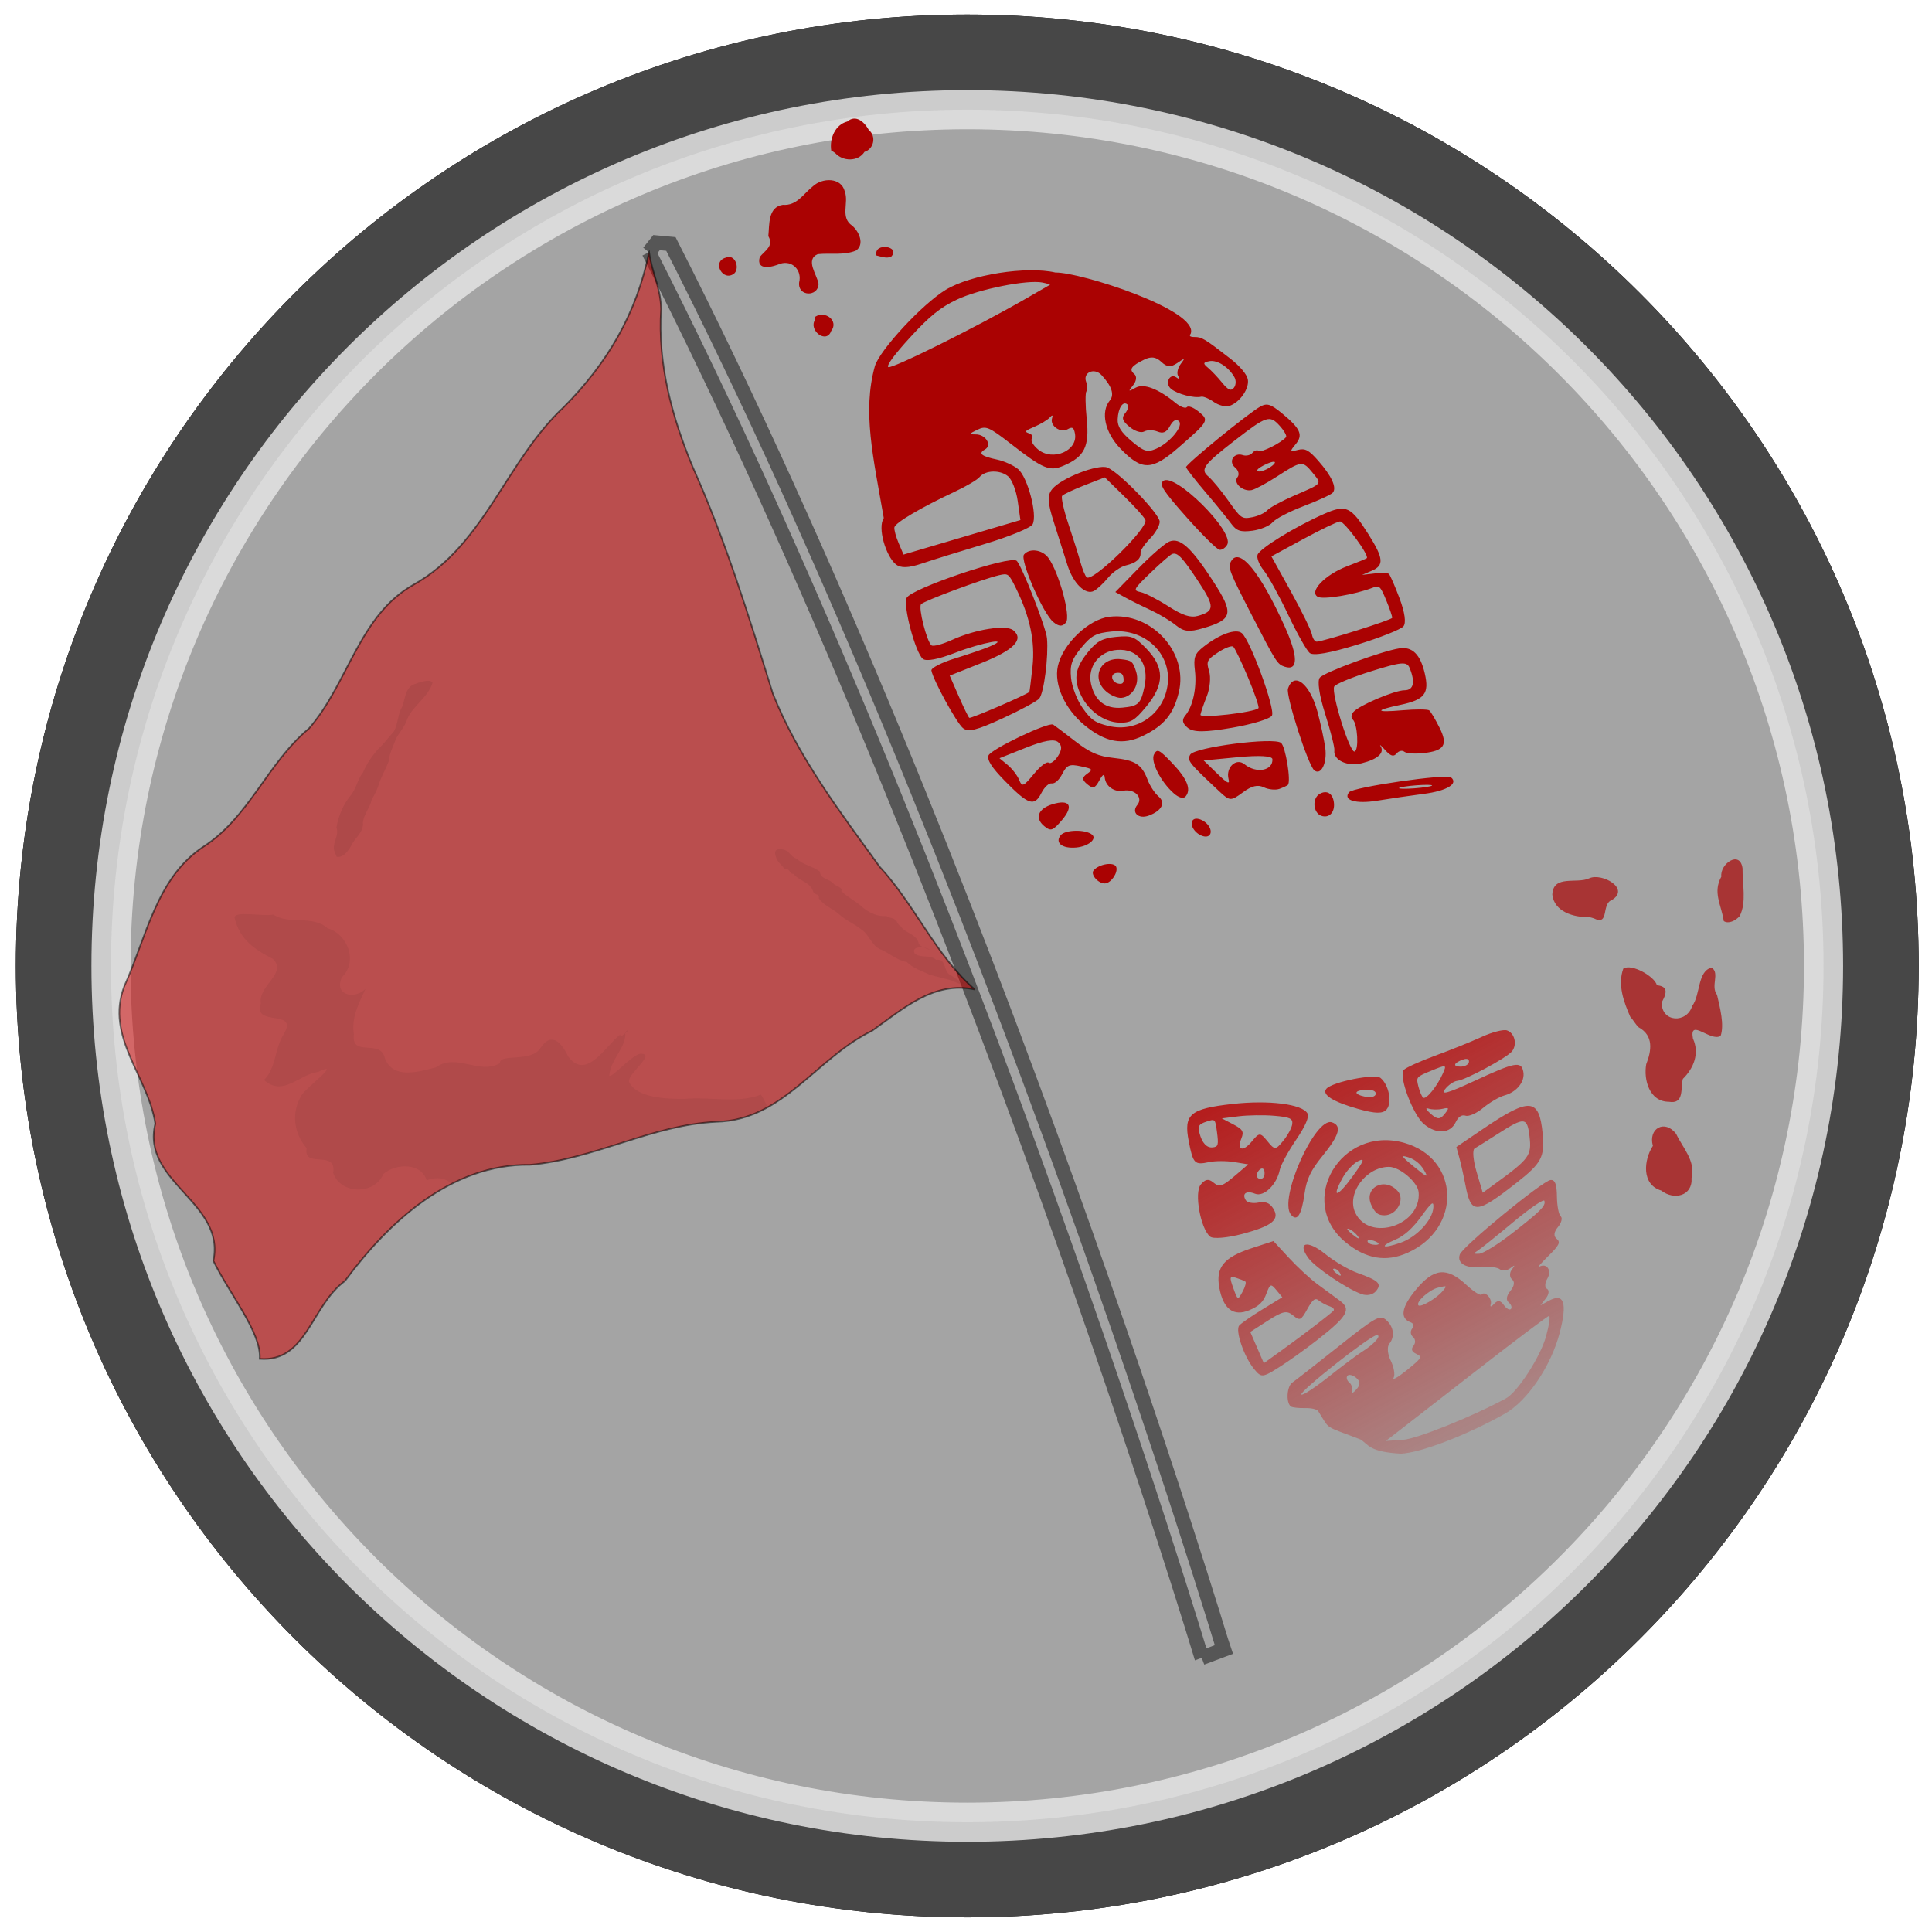 <?xml version="1.0" encoding="UTF-8" standalone="no"?>
<!-- Created with Inkscape (http://www.inkscape.org/) -->

<svg
   xmlns:dc="http://purl.org/dc/elements/1.1/"
   xmlns:cc="http://creativecommons.org/ns#"
   xmlns:rdf="http://www.w3.org/1999/02/22-rdf-syntax-ns#"
   xmlns:svg="http://www.w3.org/2000/svg"
   xmlns="http://www.w3.org/2000/svg"
   xmlns:xlink="http://www.w3.org/1999/xlink"
   xmlns:sodipodi="http://sodipodi.sourceforge.net/DTD/sodipodi-0.dtd"
   xmlns:inkscape="http://www.inkscape.org/namespaces/inkscape"
   width="400"
   height="400"
   id="svg2"
   version="1.1"
   inkscape:version="0.48.2 r9819"
   sodipodi:docname="bloody_shoe.svg">
  <defs
     id="defs4">
    <linearGradient
       id="linearGradient4306">
      <stop
         style="stop-color:#b40000;stop-opacity:1;"
         offset="0"
         id="stop4308" />
      <stop
         style="stop-color:#c80000;stop-opacity:0;"
         offset="1"
         id="stop4310" />
    </linearGradient>
    <linearGradient
       id="linearGradient3772">
      <stop
         style="stop-color:#8e8e8e;stop-opacity:1;"
         offset="0"
         id="stop3774" />
      <stop
         style="stop-color:#8e8e8e;stop-opacity:0;"
         offset="1"
         id="stop3776" />
    </linearGradient>
    <filter
       inkscape:collect="always"
       id="filter3804">
      <feGaussianBlur
         inkscape:collect="always"
         stdDeviation="7.742"
         id="feGaussianBlur3806" />
    </filter>
    <filter
       inkscape:collect="always"
       id="filter3861">
      <feGaussianBlur
         inkscape:collect="always"
         stdDeviation="2.364"
         id="feGaussianBlur3863" />
    </filter>
    <linearGradient
       inkscape:collect="always"
       xlink:href="#linearGradient4306"
       id="linearGradient4312"
       x1="257.494"
       y1="850.903"
       x2="320.866"
       y2="968.31"
       gradientUnits="userSpaceOnUse" />
  </defs>
  <sodipodi:namedview
     id="base"
     pagecolor="#ffffff"
     bordercolor="#666666"
     borderopacity="1.0"
     inkscape:pageopacity="0.0"
     inkscape:pageshadow="2"
     inkscape:zoom="0.53"
     inkscape:cx="-525.28865"
     inkscape:cy="-44.898955"
     inkscape:document-units="px"
     inkscape:current-layer="layer1"
     showgrid="false"
     inkscape:window-width="1920"
     inkscape:window-height="997"
     inkscape:window-x="0"
     inkscape:window-y="30"
     inkscape:window-maximized="1" />
  <g
     inkscape:label="Layer 1"
     inkscape:groupmode="layer"
     id="layer1"
     transform="translate(0,-652.362)">
    <path
       sodipodi:type="arc"
       style="fill:#000000;fill-opacity:1;stroke:none"
       id="path2989"
       sodipodi:cx="200.26274"
       sodipodi:cy="194.93903"
       sodipodi:rx="196.97975"
       sodipodi:ry="196.97975"
       d="m 397.242,194.939 c 0,108.789 -88.191,196.98 -196.98,196.98 -108.789,0 -196.98,-88.191 -196.98,-196.98 0,-108.789 88.191,-196.98 196.98,-196.98 108.789,0 196.98,88.191 196.98,196.98 z"
       transform="translate(0,657.413)" />
    <path
       sodipodi:type="arc"
       style="fill:#474747;fill-opacity:1;stroke:none;filter:url(#filter3861)"
       id="path2989-1"
       sodipodi:cx="200.26274"
       sodipodi:cy="194.93903"
       sodipodi:rx="196.97975"
       sodipodi:ry="196.97975"
       d="m 397.242,194.939 c 0,108.789 -88.191,196.98 -196.98,196.98 -108.789,0 -196.98,-88.191 -196.98,-196.98 0,-108.789 88.191,-196.98 196.98,-196.98 108.789,0 196.98,88.191 196.98,196.98 z"
       transform="translate(0,657.413)" />
    <path
       sodipodi:type="arc"
       style="fill:#c8c8c8;stroke:#ffffff;stroke-opacity:1;stroke-width:9;stroke-miterlimit:4;stroke-dasharray:none;filter:url(#filter3804);opacity:0.849;fill-opacity:1"
       id="path2989-1-8"
       sodipodi:cx="200.26274"
       sodipodi:cy="194.93903"
       sodipodi:rx="196.97975"
       sodipodi:ry="196.97975"
       d="m 397.242,194.939 c 0,108.789 -88.191,196.98 -196.98,196.98 -108.789,0 -196.98,-88.191 -196.98,-196.98 0,-108.789 88.191,-196.98 196.98,-196.98 108.789,0 196.98,88.191 196.98,196.98 z"
       transform="matrix(0.9,0,0,0.9,20.026,676.907)" />
    <path
       id="path4240"
       style="fill:url(#linearGradient4312);fill-opacity:1.0"
       d="m 251.947,886.614 c -0.352,-2.621 -0.364,-2.632 -2.201,-2.018 -1.558,0.521 -1.776,0.898 -1.392,2.408 0.5,1.962 1.482,3.03 2.682,2.915 1.193,-0.114 1.292,-0.472 0.912,-3.305 z m 15.602,-1.521 c 0.146,-1.156 -0.483,-1.447 -3.726,-1.72 -2.146,-0.181 -5.467,-0.133 -7.38,0.106 l -3.478,0.434 2.363,1.233 c 1.972,1.029 2.253,1.506 1.698,2.885 -1.006,2.499 0.306,2.891 2.16,0.645 1.542,-1.868 1.734,-1.87 3.231,-0.031 1.507,1.85 1.682,1.845 3.274,-0.103 0.925,-1.132 1.761,-2.684 1.858,-3.449 z m -5.816,9.559 c -0.171,-0.505 -0.679,-0.472 -1.129,0.073 -0.45,0.545 -0.532,1.227 -0.182,1.516 0.35,0.289 0.858,0.255 1.129,-0.073 0.272,-0.329 0.354,-1.011 0.182,-1.516 z m -4.53,13.185 c -3.113,0.826 -6.036,1.069 -6.659,0.555 -1.992,-1.644 -3.334,-9.092 -1.942,-10.778 0.923,-1.118 1.616,-1.245 2.557,-0.468 1.364,1.126 1.839,0.95 5.181,-1.919 l 2.093,-1.796 -2.906,-0.478 c -1.598,-0.263 -3.949,-0.257 -5.224,0.013 -2.994,0.635 -3.286,0.332 -4.191,-4.339 -1.078,-5.562 0.277,-6.715 9.049,-7.698 7.55,-0.846 14.447,0.022 15.539,1.956 0.401,0.71 -0.428,2.626 -2.381,5.499 -1.648,2.425 -3.158,5.209 -3.354,6.187 -0.616,3.06 -3.31,5.667 -5.108,4.943 -1.798,-0.724 -2.789,-0.036 -1.929,1.34 0.312,0.498 1.48,0.721 2.597,0.494 1.44,-0.292 2.329,0.05 3.057,1.177 1.492,2.31 -0.118,3.65 -6.379,5.311 z m 25.649,-29.846 c -2.628,0.12 -2.677,0.941 -0.087,1.462 1.065,0.214 1.997,-0.049 2.071,-0.584 0.083,-0.601 -0.678,-0.937 -1.984,-0.878 z m -1.6,3.98 c -5.274,-1.48 -7.665,-2.993 -6.631,-4.196 1.218,-1.418 10.063,-3.182 11.209,-2.236 1.724,1.423 2.438,5.09 1.267,6.508 -0.767,0.929 -2.336,0.909 -5.845,-0.076 z m -13.98,21.866 c -2.604,-3.152 5.005,-20.277 8.49,-19.108 2.112,0.708 1.561,2.638 -2.005,7.027 -2.376,2.924 -3.245,4.751 -3.651,7.673 -0.626,4.507 -1.557,5.955 -2.835,4.408 z m 31.479,-29.266 c 0.799,-1.805 0.719,-1.824 -2.377,-0.551 -3.17,1.303 -3.199,1.338 -2.721,3.244 0.266,1.06 0.715,2.118 0.998,2.351 0.598,0.494 2.904,-2.342 4.1,-5.044 z m 4.249,-2.872 c -2,0.654 -2.34,1.505 -0.598,1.5 0.877,-0.002 1.654,-0.433 1.726,-0.958 0.08,-0.579 -0.363,-0.792 -1.127,-0.542 z m -4.358,10.236 c -0.884,0.204 -2.174,0.183 -2.867,-0.046 -0.747,-0.247 -0.565,0.191 0.447,1.077 1.376,1.204 1.931,1.213 2.867,0.046 1.017,-1.268 0.962,-1.401 -0.447,-1.077 z m 12.832,-2.776 c -1.079,0.298 -3.057,1.456 -4.395,2.573 -1.338,1.116 -2.978,1.847 -3.645,1.623 -0.79,-0.265 -1.503,0.206 -2.049,1.352 -1.123,2.36 -3.963,2.539 -6.54,0.412 -2.282,-1.884 -5.305,-9.917 -4.224,-11.227 0.372,-0.45 3.293,-1.78 6.491,-2.954 3.199,-1.175 7.559,-2.935 9.689,-3.912 2.13,-0.977 4.469,-1.576 5.196,-1.332 1.617,0.543 2.181,2.962 1.016,4.365 -1.116,1.344 -9.61,5.914 -11.292,6.075 -0.715,0.068 -1.877,0.874 -2.582,1.791 -0.928,1.207 0.709,0.743 5.928,-1.68 8.634,-4.008 9.89,-4.25 10.32,-1.99 0.386,2.028 -1.343,4.194 -3.915,4.905 z m -53.65,38.526 c -0.242,-0.158 -1.112,-0.506 -1.934,-0.772 -1.298,-0.421 -1.371,-0.144 -0.557,2.106 0.935,2.585 0.94,2.587 1.934,0.772 0.548,-1 0.798,-1.948 0.557,-2.106 z m 17.445,5.126 c -0.728,-0.244 -1.742,-0.789 -2.254,-1.212 -0.719,-0.593 -1.253,-0.184 -2.349,1.801 -1.304,2.361 -1.543,2.466 -2.957,1.299 -1.288,-1.063 -2.134,-0.887 -5.194,1.08 l -3.656,2.35 1.403,3.237 1.403,3.237 4.294,-3.1 c 4.263,-3.078 9.136,-6.812 10.121,-7.756 0.282,-0.271 -0.082,-0.692 -0.81,-0.936 z m -2.615,7.039 c -2.376,1.859 -5.924,4.389 -7.884,5.623 -3.403,2.142 -3.636,2.155 -5.167,0.275 -2.067,-2.538 -3.89,-7.91 -3.037,-8.945 0.364,-0.441 2.521,-1.94 4.792,-3.331 l 4.13,-2.529 -1.234,-1.489 c -1.137,-1.373 -1.299,-1.313 -2.069,0.768 -0.624,1.686 -1.501,2.541 -3.467,3.38 -3.312,1.414 -5.455,-0.174 -6.276,-4.652 -0.771,-4.205 0.94,-6.283 6.732,-8.174 l 4.48,-1.463 3.208,3.476 c 1.765,1.912 4.406,4.356 5.87,5.43 1.464,1.075 3.558,2.615 4.655,3.423 2.451,1.807 1.633,3.226 -4.733,8.206 z m 3.538,-14.823 c -0.386,0.037 -0.134,0.497 0.559,1.022 0.766,0.581 1.041,0.554 0.701,-0.067 -0.307,-0.562 -0.874,-0.992 -1.26,-0.955 z m 5.765,5.287 c -2.996,-1.034 -9.606,-5.495 -11.055,-7.463 -2.435,-3.306 -0.207,-3.848 3.489,-0.849 1.848,1.499 4.844,3.258 6.658,3.909 4.428,1.587 5.096,2.242 3.841,3.762 -0.621,0.752 -1.839,1.019 -2.934,0.641 z m -0.758,-27.561 c -0.98,0.475 -2.426,2.03 -3.213,3.455 -2.373,4.297 -1.19,4.173 2.002,-0.209 2.461,-3.379 2.677,-3.956 1.211,-3.246 z m -1.984,14.027 c -0.574,-0.181 -0.177,0.368 0.883,1.221 1.059,0.853 1.529,1.001 1.044,0.329 -0.485,-0.672 -1.352,-1.369 -1.926,-1.55 z m 12.411,-14.8 c -1.717,-0.549 -1.535,-0.238 1.145,1.96 2.749,2.255 3.029,2.344 2.041,0.653 -0.727,-1.245 -1.89,-2.198 -3.186,-2.613 z m -7.25,17.254 c -0.71,-0.238 -1.268,-0.184 -1.239,0.12 0.029,0.304 0.514,0.616 1.077,0.693 1.531,0.21 1.637,-0.319 0.162,-0.813 z m 2.27,-5.256 c -1.304,0.003 -1.917,-0.457 -2.672,-2.007 -1.767,-3.629 2.61,-6.074 5.401,-3.017 1.592,1.743 -0.187,5.017 -2.729,5.024 z m 7.071,-4.777 c -0.175,-2.061 -3.914,-5.257 -6.142,-5.251 -4.799,0.013 -8.872,5.612 -6.951,9.555 2.952,6.06 13.675,2.534 13.093,-4.304 z m 3.045,3.175 c 0.087,-1.459 -0.324,-1.154 -2.518,1.867 -1.741,2.398 -3.516,3.994 -5.282,4.747 -3.504,1.496 -2.787,1.984 0.992,0.676 3.358,-1.162 6.652,-4.691 6.807,-7.291 z m -5.317,9.358 c -4.471,2.003 -8.642,1.294 -12.865,-2.185 -10.266,-8.459 -0.961,-24.254 12.125,-20.582 11.546,3.24 12.016,17.716 0.739,22.767 z m 25.226,-24.101 c -0.47,-4.004 -1.043,-4.053 -6.506,-0.554 -2.205,1.412 -4.397,2.794 -4.871,3.071 -0.474,0.277 -0.287,2.451 0.416,4.831 l 1.278,4.328 2.544,-1.853 c 7.15,-5.21 7.606,-5.837 7.139,-9.822 z m -2.641,9.581 c -8.385,6.574 -9.462,6.634 -10.609,0.594 -0.364,-1.917 -0.939,-4.494 -1.277,-5.728 l -0.615,-2.243 5.596,-3.797 c 9.625,-6.531 11.557,-6.366 12.266,1.048 0.459,4.797 -0.235,6.107 -5.362,10.126 z m -29.084,31.615 c -1.485,0.203 -16.104,11.766 -15.503,12.263 0.271,0.224 2.794,-1.42 5.607,-3.654 2.812,-2.234 5.944,-4.578 6.959,-5.209 2.519,-1.566 4.259,-3.58 2.937,-3.4 z m -4.178,8.786 c -0.699,-0.577 -1.507,-0.763 -1.796,-0.414 -0.289,0.35 -0.119,0.97 0.376,1.379 0.495,0.409 0.75,1.22 0.565,1.802 -0.184,0.583 0.219,0.434 0.895,-0.33 0.88,-0.993 0.869,-1.687 -0.041,-2.438 z m 16.964,-18.653 c -1.854,0.44 -4.755,3.084 -4.036,3.678 0.507,0.418 3.698,-1.455 4.918,-2.887 1.055,-1.238 1.043,-1.248 -0.882,-0.791 z m 22.011,-17.986 c -0.141,-0.417 -3.066,1.589 -6.5,4.456 -3.434,2.868 -6.742,5.523 -7.352,5.902 -0.881,0.547 -0.808,0.671 0.36,0.604 0.808,-0.046 3.808,-1.898 6.666,-4.115 6.068,-4.706 7.175,-5.817 6.826,-6.847 z m 0.353,28.061 c 0.645,-2.35 0.919,-4.249 0.608,-4.219 -0.311,0.03 -7.284,5.288 -15.496,11.686 -8.212,6.398 -15.689,12.208 -16.617,12.912 l -1.686,1.28 3.599,-0.235 c 2.867,-0.188 14.449,-4.855 21.313,-8.589 2.394,-1.303 7.13,-8.638 8.279,-12.834 z m -8.562,16.038 c -7.739,4.373 -17.356,8.072 -21.463,8.256 -6.543,-0.348 -6.731,-1.848 -8.335,-2.917 -7.75,-3.008 -6.26,-1.844 -8.769,-5.819 -0.143,-0.42 -1.379,-0.737 -2.748,-0.703 -1.369,0.034 -2.711,-0.122 -2.982,-0.346 -1.017,-0.84 -0.805,-4.162 0.315,-4.929 0.64,-0.438 4.949,-3.804 9.575,-7.479 7.613,-6.048 8.541,-6.575 9.778,-5.554 1.646,1.358 1.961,3.514 0.733,5.003 -0.495,0.6 -0.361,2.168 0.298,3.485 0.659,1.317 0.931,2.904 0.605,3.528 -0.326,0.623 0.91,-0.084 2.748,-1.572 3.09,-2.501 3.235,-2.754 1.928,-3.36 -0.939,-0.435 -1.128,-1 -0.565,-1.683 0.466,-0.565 0.419,-1.382 -0.105,-1.814 -0.524,-0.433 -0.607,-1.207 -0.183,-1.72 0.424,-0.513 0.305,-1.097 -0.264,-1.298 -2.319,-0.817 -1.975,-3.109 1.009,-6.725 3.755,-4.549 6.432,-4.81 10.506,-1.023 1.483,1.378 2.89,2.272 3.126,1.985 0.685,-0.83 2.265,0.857 1.895,2.025 -0.189,0.598 0.113,0.56 0.694,-0.086 0.75,-0.835 1.3,-0.77 2.026,0.237 0.548,0.76 1.211,1.122 1.472,0.806 0.262,-0.317 0.046,-0.93 -0.478,-1.363 -0.593,-0.49 -0.458,-1.387 0.358,-2.376 0.816,-0.989 0.951,-1.886 0.358,-2.376 -0.524,-0.433 -0.573,-1.315 -0.109,-1.96 0.804,-1.117 0.787,-1.132 -0.364,-0.301 -0.665,0.48 -1.604,0.546 -2.087,0.148 -0.483,-0.399 -2.183,-0.6 -3.778,-0.447 -3.254,0.311 -5.111,-0.764 -4.494,-2.603 0.552,-1.646 17.187,-15.295 18.799,-15.425 0.919,-0.074 1.283,0.87 1.31,3.401 0.02,1.927 0.374,3.781 0.785,4.121 0.412,0.34 0.158,1.333 -0.563,2.207 -0.863,1.045 -0.957,1.882 -0.275,2.444 0.857,0.707 0.55,1.332 -1.774,3.611 -1.546,1.516 -2.385,2.506 -1.866,2.2 1.572,-0.926 2.722,0.749 1.695,2.467 -0.529,0.886 -0.552,1.828 -0.052,2.095 0.501,0.266 0.398,1.143 -0.229,1.948 l -1.14,1.463 1.755,-0.956 c 3.124,-1.701 3.849,0.4 2.262,6.556 -1.789,6.939 -6.697,14.191 -11.405,16.851 z" />
    <path
       id="path2996"
       style="fill:#aa0202;fill-opacity:1"
       d="m 215.836,710.858 c -3.13,-0.63 -13.13,1.358 -17.696,3.518 -3.435,1.625 -5.647,3.407 -9.663,7.786 -3.27,3.565 -4.973,5.873 -4.575,6.201 0.61,0.504 18.077,-8.175 28.286,-14.054 2.726,-1.57 5.057,-2.909 5.179,-2.976 0.122,-0.067 -0.566,-0.28 -1.53,-0.474 z m 6.717,31.251 c -0.241,-1.268 -0.534,-1.433 -1.537,-0.865 -1.464,0.827 -3.686,-0.738 -3.205,-2.257 0.23,-0.725 0.07,-0.773 -0.506,-0.15 -0.463,0.5 -1.875,1.346 -3.138,1.88 -1.971,0.833 -2.13,1.027 -1.12,1.365 0.647,0.217 0.915,0.711 0.596,1.098 -0.319,0.387 0.261,1.398 1.29,2.248 3.048,2.516 8.295,0.231 7.62,-3.317 z m -13.844,8.866 c -1.666,-1.375 -4.712,-1.288 -5.914,0.168 -0.456,0.553 -2.746,1.905 -5.089,3.005 -7.145,3.354 -12.405,6.462 -12.535,7.406 -0.068,0.493 0.331,1.961 0.886,3.261 l 1.01,2.364 12.098,-3.575 12.098,-3.575 -0.558,-3.934 c -0.307,-2.164 -1.205,-4.468 -1.996,-5.12 z m 35.338,-11.44 c -0.571,-0.471 -1.195,-0.113 -1.833,1.053 -0.712,1.299 -1.394,1.596 -2.577,1.12 -0.885,-0.356 -2.114,-0.362 -2.732,-0.013 -0.644,0.364 -1.946,-0.044 -3.05,-0.955 -1.503,-1.241 -1.696,-1.87 -0.878,-2.861 0.577,-0.699 0.763,-1.507 0.414,-1.796 -0.913,-0.753 -1.893,0.771 -1.992,3.098 -0.062,1.459 0.715,2.678 2.873,4.508 2.541,2.155 3.257,2.38 5.085,1.593 2.879,-1.24 5.806,-4.826 4.69,-5.746 z m 11.527,-9.072 c -1.201,-2.126 -3.553,-3.634 -5.183,-3.324 -1.313,0.25 -1.365,0.476 -0.309,1.348 0.698,0.576 2.016,1.964 2.928,3.084 1.275,1.565 1.843,1.813 2.455,1.072 0.438,-0.531 0.487,-1.512 0.109,-2.18 z m -1.059,5.952 c -0.762,0.25 -2.207,-0.124 -3.211,-0.831 -1.004,-0.707 -2.182,-1.196 -2.618,-1.087 -1.443,0.361 -4.927,-0.543 -6.227,-1.616 -1.367,-1.128 -0.286,-3.384 1.13,-2.358 0.669,0.484 0.73,0.41 0.306,-0.371 -0.291,-0.537 -0.047,-1.62 0.543,-2.406 0.975,-1.299 0.911,-1.319 -0.696,-0.219 -1.344,0.92 -2.139,0.862 -3.304,-0.238 -1.105,-1.044 -2.096,-1.175 -3.544,-0.47 -2.695,1.313 -3.195,2.037 -2.056,2.977 0.553,0.456 0.475,1.401 -0.187,2.25 -1.128,1.448 -1.123,1.454 0.507,0.57 1.674,-0.908 4.705,0.259 8.228,3.167 1.005,0.83 2.063,1.222 2.352,0.873 0.289,-0.35 1.383,0.073 2.431,0.938 2.201,1.817 2.141,1.925 -4.15,7.41 -5.542,4.832 -7.601,4.87 -12.066,0.221 -3.192,-3.323 -4.127,-7.582 -2.182,-9.938 0.995,-1.205 0.423,-2.964 -1.713,-5.268 -1.502,-1.62 -3.936,-0.523 -3.177,1.431 0.29,0.746 0.314,1.615 0.053,1.931 -0.261,0.316 -0.234,2.906 0.059,5.755 0.584,5.673 -0.467,7.797 -4.763,9.631 -2.929,1.25 -4.179,0.736 -10.913,-4.486 -4.599,-3.567 -5.178,-3.81 -6.988,-2.934 -1.736,0.841 -1.775,0.955 -0.321,0.951 2.08,-0.006 3.458,2.253 1.91,3.128 -1.451,0.82 -0.75,1.398 2.544,2.097 1.432,0.304 3.37,1.182 4.306,1.951 1.989,1.634 4.069,9.518 3.019,11.441 -0.395,0.724 -4.85,2.554 -9.9,4.067 -5.05,1.513 -10.938,3.344 -13.085,4.07 -2.724,0.92 -4.338,0.961 -5.338,0.136 -2.064,-1.703 -3.83,-7.596 -2.487,-9.571 -2.194,-12.632 -4.455,-22.029 -1.841,-31.46 1.033,-3.373 9.869,-12.885 14.679,-15.803 5.169,-3.136 16.713,-4.95 22.705,-3.569 4.984,-0.118 29.906,7.799 27.995,12.69 -0.378,0.457 -0.114,0.666 0.837,0.663 1.47,-0.004 2.076,0.363 7.341,4.447 1.992,1.546 3.455,3.273 3.653,4.313 0.362,1.902 -1.65,4.798 -3.831,5.514 z m -36.438,44.731 c -2.15,-1.774 -6.974,-12.881 -6.07,-13.976 1.136,-1.377 3.798,-1.018 5.036,0.679 2.216,3.036 4.693,12.133 3.648,13.399 -0.729,0.883 -1.454,0.855 -2.614,-0.102 z m 19.069,-21.127 c -0.171,-0.504 -2.133,-2.695 -4.359,-4.87 l -4.048,-3.954 -4.186,1.629 c -2.302,0.896 -4.395,1.883 -4.651,2.192 -0.256,0.31 0.333,2.946 1.309,5.859 0.975,2.913 2.1,6.479 2.498,7.926 0.398,1.447 0.976,2.838 1.283,3.091 1.245,1.027 12.726,-10.188 12.155,-11.873 z m -4.06,9.408 c -1.073,0.255 -2.713,1.387 -3.644,2.515 -0.931,1.128 -2.24,2.36 -2.909,2.738 -1.761,0.995 -4.345,-1.508 -5.546,-5.372 -0.571,-1.838 -1.813,-5.754 -2.76,-8.701 -1.373,-4.273 -1.445,-5.694 -0.356,-7.014 1.854,-2.246 9.469,-5.209 11.395,-4.434 2.525,1.016 10.832,9.614 10.836,11.216 0.002,0.795 -0.908,2.374 -2.022,3.509 -1.114,1.135 -1.99,2.44 -1.946,2.9 0.121,1.26 -0.881,2.128 -3.049,2.643 z m -19.317,20.933 c 0.558,-5.16 -0.533,-10.333 -3.412,-16.187 -1.508,-3.065 -1.623,-3.155 -3.495,-2.725 -3.337,0.767 -15.605,5.327 -16.169,6.011 -0.6,0.727 1.172,7.697 2.165,8.517 0.349,0.288 2.28,-0.229 4.291,-1.148 4.785,-2.186 11.174,-3.184 12.639,-1.975 2.288,1.889 0.121,4.104 -6.653,6.801 l -6.507,2.59 1.841,4.216 c 1.013,2.319 2.005,4.351 2.205,4.517 0.28,0.231 11.989,-4.823 12.441,-5.37 0.055,-0.067 0.349,-2.428 0.654,-5.246 z m -6.218,10.739 c -5.417,2.487 -7.102,2.897 -8.193,1.997 -1.327,-1.095 -6.184,-9.972 -6.518,-11.911 -0.09,-0.523 2.09,-1.646 4.845,-2.494 2.755,-0.848 5.972,-1.949 7.15,-2.446 4.798,-2.025 -1.521,-0.893 -7.077,1.268 -3.53,1.373 -5.994,1.836 -6.694,1.258 -1.555,-1.284 -4.163,-11.142 -3.344,-12.642 1.085,-1.987 21.36,-8.821 22.755,-7.67 1.007,0.831 6.082,13.773 6.288,16.034 0.342,3.751 -0.616,11.271 -1.589,12.479 -0.442,0.548 -3.872,2.405 -7.623,4.127 z m 44.932,-34.912 c -0.524,-0.072 -3.597,-3.108 -6.829,-6.748 -4.826,-5.434 -5.691,-6.772 -4.834,-7.484 2.302,-1.911 14.758,10.437 13.273,13.157 -0.362,0.663 -1.086,1.146 -1.61,1.074 z m -4.232,6.78 c -3.403,-5.181 -4.445,-6.293 -5.546,-5.919 -0.396,0.134 -2.418,1.885 -4.494,3.89 -3.576,3.454 -3.684,3.665 -2.054,4.011 0.946,0.201 3.526,1.522 5.735,2.936 2.963,1.897 4.562,2.419 6.102,1.993 3.479,-0.962 3.515,-1.951 0.257,-6.912 z m 0.813,9.463 c -2.864,0.836 -3.976,0.711 -5.625,-0.629 -1.13,-0.919 -3.449,-2.312 -5.153,-3.097 -1.704,-0.784 -4.059,-1.953 -5.235,-2.598 l -2.137,-1.172 4.774,-4.892 c 2.626,-2.691 5.502,-5.191 6.392,-5.556 2.215,-0.909 4.55,1.203 9.104,8.233 4.338,6.698 4.075,7.902 -2.12,9.71 z m 13.396,-34.111 c -1.182,0.494 -2.15,1.124 -2.15,1.4 -0.002,0.75 2.607,-0.249 3.512,-1.345 0.434,-0.525 -0.177,-0.55 -1.362,-0.055 z m 9.284,1.905 c -2.046,-2.512 -2.294,-2.486 -7.332,0.774 -2.195,1.421 -4.58,2.698 -5.3,2.839 -1.823,0.356 -3.861,-1.513 -2.908,-2.668 0.437,-0.53 0.222,-1.42 -0.484,-2.003 -1.485,-1.225 -0.266,-3.198 1.591,-2.575 0.69,0.232 1.584,0.023 1.986,-0.464 0.402,-0.487 0.989,-0.672 1.304,-0.412 0.515,0.425 4.694,-1.677 5.66,-2.847 0.213,-0.258 -0.381,-1.318 -1.319,-2.355 -2.057,-2.275 -2.713,-2.063 -9.225,2.985 -6.553,5.08 -7.279,6.067 -5.535,7.522 0.783,0.654 2.646,2.911 4.14,5.018 2.618,3.691 2.797,3.814 4.935,3.408 1.22,-0.232 2.622,-0.877 3.115,-1.433 0.493,-0.556 2.998,-1.922 5.566,-3.035 5.985,-2.594 5.776,-2.333 3.806,-4.753 z m -1.828,6.92 c -2.928,1.11 -5.823,2.617 -6.435,3.349 -0.612,0.732 -2.486,1.516 -4.167,1.741 -2.462,0.33 -3.318,0.047 -4.408,-1.457 -0.744,-1.027 -3.139,-3.963 -5.323,-6.525 -2.184,-2.562 -3.993,-4.888 -4.02,-5.17 -0.057,-0.592 12.721,-11.032 15.296,-12.498 1.435,-0.817 2.206,-0.589 4.552,1.347 3.858,3.184 4.432,4.478 2.842,6.404 -1.266,1.533 -1.234,1.612 0.468,1.178 1.495,-0.381 2.249,0.018 4.184,2.214 2.83,3.213 3.935,5.655 3.012,6.659 -0.373,0.406 -3.074,1.646 -6.002,2.756 z m -53.722,66.258 c -2.001,-1.651 -1.284,-3.605 1.658,-4.517 3.636,-1.128 4.521,0.312 2.01,3.27 -1.892,2.228 -2.307,2.37 -3.668,1.247 z m 15.039,-31.734 c -1.541,0.147 -1.156,2.037 0.459,2.259 0.751,0.103 1.01,-0.21 0.923,-1.118 -0.087,-0.908 -0.474,-1.228 -1.382,-1.141 z m 0.949,5.178 c -0.766,0.073 -2.136,-0.481 -3.045,-1.231 -3.351,-2.766 -1.418,-7.251 2.918,-6.773 2.268,0.25 2.502,0.444 3.178,2.623 0.782,2.521 -0.713,5.157 -3.052,5.38 z m 4.763,-2.288 c 1.026,-4.751 -1.31,-7.923 -5.631,-7.646 -3.692,0.237 -6.205,3.474 -5.437,7.003 0.779,3.581 3.019,5.289 6.5,4.956 3.329,-0.318 3.803,-0.765 4.569,-4.313 z m -5.187,7.417 c -3.269,-0.077 -6.67,-2.633 -8.167,-6.14 -1.357,-3.179 -0.899,-5.358 1.819,-8.651 1.723,-2.087 2.906,-2.703 5.709,-2.971 3.19,-0.305 3.799,-0.066 6.228,2.446 3.775,3.905 3.773,7.386 -0.009,11.967 -2.419,2.931 -3.209,3.405 -5.58,3.349 z m 10.009,-8.046 c 0.7,-6.343 -4.789,-11.475 -11.578,-10.826 -3.266,0.312 -4.227,0.822 -6.307,3.341 -1.996,2.419 -2.395,3.587 -2.138,6.27 0.173,1.813 1.253,4.617 2.4,6.231 1.769,2.49 2.583,3.053 5.377,3.723 5.945,1.426 11.566,-2.586 12.246,-8.74 z m -5.104,10.766 c -4.177,2.042 -7.791,1.388 -12.131,-2.194 -4.069,-3.358 -6.343,-8.393 -5.517,-12.215 0.99,-4.58 6.373,-9.732 10.7,-10.239 8.665,-1.017 16.359,7.375 14.343,15.643 -1.104,4.527 -3.03,6.872 -7.395,9.006 z m -13.811,23.133 c -2.925,0.28 -4.53,-0.985 -3.238,-2.55 0.955,-1.157 5.126,-1.235 6.475,-0.122 1.092,0.902 -0.765,2.435 -3.236,2.672 z m -3.792,-21.83 c -0.833,-0.688 -2.927,-0.32 -6.673,1.171 l -5.459,2.173 1.688,1.393 c 0.928,0.766 1.997,2.146 2.374,3.066 0.632,1.539 0.876,1.443 3.066,-1.21 1.335,-1.618 2.677,-2.637 3.057,-2.323 0.373,0.308 1.237,-0.302 1.919,-1.354 0.871,-1.343 0.879,-2.213 0.027,-2.916 z m 18.773,15.228 c -2.127,0.785 -3.654,-0.648 -2.36,-2.215 1.262,-1.529 -0.579,-3.385 -2.916,-2.941 -1.846,0.351 -3.66,-0.931 -3.83,-2.708 -0.085,-0.891 -0.417,-0.705 -1.158,0.647 -0.865,1.579 -1.275,1.7 -2.458,0.724 -1.1,-0.908 -1.113,-1.393 -0.056,-2.155 1.299,-0.937 1.236,-1.011 -1.326,-1.565 -2.304,-0.498 -2.847,-0.275 -3.785,1.555 -0.646,1.259 -1.535,2.076 -2.167,1.989 -0.639,-0.088 -1.524,0.733 -2.191,2.034 -1.453,2.834 -2.695,2.409 -7.588,-2.595 -2.66,-2.72 -3.659,-4.276 -3.347,-5.207 0.424,-1.266 12.399,-6.994 13.396,-6.409 0.258,0.151 2.267,1.67 4.465,3.375 3.124,2.424 4.874,3.193 8.02,3.526 4.524,0.479 5.865,1.341 7.078,4.549 0.462,1.221 1.474,2.761 2.251,3.423 1.535,1.308 0.685,2.972 -2.029,3.973 z m -9.002,14.031 c -1.367,0.131 -3.127,-1.822 -2.417,-2.681 1.126,-1.365 4.308,-1.842 4.694,-0.705 0.39,1.149 -1.034,3.267 -2.276,3.386 z m 37.131,-44.867 c -1.506,-0.505 -1.733,-0.86 -6.723,-10.533 -4.745,-9.198 -5.059,-10.007 -4.374,-11.262 1.689,-3.093 5.989,2.11 11.111,13.442 2.833,6.269 2.828,9.307 -0.014,8.353 z m -22.916,26.241 c -2.733,-2.386 -4.895,-6.653 -4.106,-8.105 0.651,-1.198 1.038,-1.012 3.714,1.787 3.138,3.282 4.029,5.472 2.822,6.933 -0.448,0.543 -1.371,0.31 -2.431,-0.615 z m 15.359,-23.976 c -1.365,-3.257 -2.75,-6.142 -3.077,-6.412 -0.327,-0.27 -1.739,0.263 -3.137,1.185 -2.315,1.526 -2.48,1.875 -1.851,3.902 0.38,1.224 0.163,3.554 -0.483,5.178 -0.645,1.623 -1.239,3.348 -1.319,3.833 -0.135,0.813 11.258,-0.489 12.014,-1.373 0.184,-0.216 -0.781,-3.057 -2.147,-6.313 z m -3.327,10.382 c -5.575,0.958 -8.014,0.963 -9.158,0.018 -1.123,-0.927 -1.273,-1.634 -0.535,-2.528 1.597,-1.935 2.427,-5.783 2.011,-9.322 -0.323,-2.747 -0.056,-3.486 1.784,-4.939 3.313,-2.617 6.716,-3.829 7.928,-2.823 1.755,1.458 6.968,15.725 6.236,17.066 -0.368,0.674 -4.076,1.808 -8.266,2.527 z m -6.124,22.405 c -1.805,-0.605 -2.909,-2.747 -1.78,-3.453 0.506,-0.317 1.588,-0.025 2.403,0.648 1.742,1.438 1.295,3.448 -0.623,2.805 z m 38.048,-48.809 c -1.206,-2.922 -1.425,-3.128 -2.772,-2.605 -3.664,1.424 -10.246,2.525 -11.382,1.905 -1.929,-1.053 1.491,-4.611 6.112,-6.358 2.125,-0.804 3.939,-1.552 4.031,-1.663 0.51,-0.618 -4.679,-7.677 -5.58,-7.591 -0.578,0.055 -4.005,1.704 -7.616,3.664 l -6.565,3.564 4.045,7.298 c 2.224,4.014 4.179,8.003 4.342,8.864 0.164,0.861 0.623,1.535 1.021,1.497 1.816,-0.174 15.534,-4.509 15.6,-4.93 0.041,-0.26 -0.515,-1.901 -1.236,-3.647 z m -6.036,9.211 c -5.643,1.735 -9.057,2.329 -9.81,1.708 -0.635,-0.524 -2.655,-4.118 -4.488,-7.987 -1.833,-3.869 -4.091,-7.964 -5.017,-9.101 -0.926,-1.137 -1.507,-2.592 -1.292,-3.234 0.443,-1.321 7.769,-5.825 13.78,-8.472 4.566,-2.011 5.551,-1.554 9.219,4.272 3.108,4.938 3.235,6.39 0.656,7.494 l -2.018,0.864 2.555,-0.296 c 1.405,-0.163 2.756,-0.125 3.002,0.083 0.246,0.208 1.238,2.48 2.204,5.047 1.098,2.917 1.402,5.098 0.811,5.815 -0.521,0.631 -4.841,2.344 -9.602,3.808 z m -24.671,23.283 -7.088,0.678 2.768,2.681 c 2.152,2.084 2.682,2.344 2.382,1.165 -0.614,-2.411 1.587,-4.457 3.297,-3.065 2.44,1.986 5.921,1.354 5.788,-1.051 -0.037,-0.676 -2.733,-0.83 -7.148,-0.408 z m 8.625,6.551 c -0.807,0.297 -2.272,0.157 -3.255,-0.311 -1.282,-0.61 -2.515,-0.311 -4.363,1.06 -2.411,1.788 -2.71,1.784 -4.685,-0.063 -6.537,-6.114 -6.872,-6.532 -6.204,-7.756 0.842,-1.541 17.319,-3.675 18.819,-2.438 0.932,0.769 2.101,7.968 1.412,8.697 -0.141,0.149 -0.917,0.514 -1.724,0.811 z m 7.186,-3.834 c -1.283,-1.059 -5.923,-15.475 -5.443,-16.908 1.229,-3.665 4.553,-1.042 6.122,4.831 0.639,2.392 1.355,5.718 1.591,7.39 0.443,3.14 -0.867,5.845 -2.27,4.687 z m 1.492,9.426 c -1.75,-0.587 -1.987,-3.635 -0.355,-4.557 1.512,-0.854 2.751,-0.047 2.939,1.915 0.186,1.94 -1.015,3.168 -2.584,2.642 z m 18.243,-30.632 c -0.557,-1.357 -1.684,-1.26 -7.902,0.68 -3.989,1.245 -7.457,2.678 -7.707,3.185 -0.661,1.342 3.24,13.785 4.218,13.454 0.942,-0.32 0.615,-5.816 -0.395,-6.649 -0.365,-0.302 -0.303,-0.987 0.14,-1.523 1.115,-1.351 8.53,-4.508 10.601,-4.514 1.884,-0.005 2.261,-1.672 1.046,-4.633 z m 2.819,17.649 c -1.73,0.188 -3.493,0.056 -3.916,-0.294 -0.424,-0.35 -1.143,-0.184 -1.599,0.368 -0.608,0.737 -1.234,0.548 -2.354,-0.709 -0.839,-0.942 -1.266,-1.298 -0.95,-0.791 0.859,1.377 -0.607,2.698 -3.908,3.52 -2.982,0.743 -5.941,-0.659 -5.663,-2.684 0.08,-0.579 -0.773,-3.951 -1.894,-7.492 -1.24,-3.916 -1.679,-6.874 -1.122,-7.55 0.921,-1.116 12.904,-5.525 16.482,-6.064 2.669,-0.402 4.325,1.235 5.246,5.186 0.971,4.163 -0.015,5.446 -5,6.504 -5.496,1.167 -5.316,1.623 0.447,1.126 2.713,-0.234 5.184,-0.218 5.49,0.034 0.306,0.253 1.254,1.849 2.107,3.548 1.809,3.604 1.038,4.818 -3.367,5.297 z m -1.327,6.652 c -1.878,0.139 -3.533,0.396 -3.677,0.571 -0.144,0.175 1.274,0.204 3.152,0.065 1.878,-0.139 3.533,-0.396 3.677,-0.571 0.144,-0.175 -1.274,-0.204 -3.152,-0.065 z m 1.461,1.78 c -2.792,0.362 -7.123,0.995 -9.624,1.407 -4.478,0.737 -7.22,-0.086 -5.844,-1.754 0.873,-1.057 20.136,-3.854 21.095,-3.063 1.585,1.309 -0.863,2.792 -5.627,3.41 z" />
    <g
       id="g4556"
       style="opacity:0.687">
      <path
         sodipodi:nodetypes="cccccccccccccc"
         inkscape:connector-curvature="0"
         id="path4383"
         d="m 337.543,862.911 c -1.351,-3.087 -2.682,-6.679 -1.454,-10.016 1.856,-1.118 6.583,1.76 6.946,3.434 1.853,0.254 2.442,1 1.001,3.577 -0.078,4.148 5.197,4.396 6.322,0.716 1.714,-2.278 1.072,-7.304 4.043,-7.921 1.714,1.188 -0.292,3.809 1.092,5.629 0.632,2.726 1.534,6.19 0.749,8.497 -2.061,1.323 -6.546,-3.814 -5.737,0.551 1.408,3.061 0.17,6.138 -2.079,8.344 -0.541,1.895 0.385,5.311 -2.923,4.749 -3.999,-0.011 -5.248,-4.531 -4.671,-7.782 1.093,-2.777 1.575,-5.901 -1.543,-7.617 -0.692,-0.632 -1.088,-1.502 -1.748,-2.162 z"
         style="fill:#aa0202;fill-opacity:1;stroke:none" />
      <path
         inkscape:connector-curvature="0"
         id="path4385"
         d="m 328.871,842.231 c -3.036,0.077 -7.086,-1.098 -7.482,-4.635 0.154,-4.222 5.081,-2.172 7.639,-3.389 2.607,-1.212 8.587,2.132 4.679,4.5 -2.231,0.824 -0.422,5.42 -3.724,3.79 l -0.563,-0.171 -0.549,-0.095 z"
         style="fill:#aa0202;stroke:none;stroke-width:1px;stroke-linecap:butt;stroke-linejoin:miter;stroke-opacity:1;fill-opacity:1" />
      <path
         inkscape:connector-curvature="0"
         id="path4387"
         d="m 342.213,889.594 c -1.909,2.937 -2.395,8.027 1.727,9.258 2.611,2.059 6.538,1.155 6.281,-2.589 0.894,-3.527 -1.836,-6.265 -3.193,-9.147 -2.348,-3.067 -5.829,-1.142 -4.816,2.479 z"
         style="fill:#aa0202;stroke:none;stroke-width:1px;stroke-linecap:butt;stroke-linejoin:miter;stroke-opacity:1;fill-opacity:1" />
      <path
         sodipodi:nodetypes="ccccc"
         inkscape:connector-curvature="0"
         id="path4389"
         d="m 356.889,843.065 c -0.511,-3.427 -2.325,-5.897 -0.503,-9.212 -0.341,-2.618 3.876,-5.58 4.394,-1.693 -0.052,3.215 0.872,6.999 -0.596,9.877 -0.904,0.991 -2.345,1.665 -3.295,1.027 z"
         style="fill:#aa0202;fill-opacity:1;stroke:none" />
    </g>
    <g
       id="g4610">
      <path
         sodipodi:nodetypes="ccccccc"
         inkscape:connector-curvature="0"
         d="m 134.349,704.581 c 66.393,130.577 114.452,291.009 114.454,291.014 m -114.454,-291.014 1.579,-1.986 2.974,0.278 c 66.393,130.577 114.452,291.009 114.454,291.014 l -4.553,1.708"
         style="opacity:0.473;fill:none;stroke:#000000;stroke-width:3;stroke-linecap:butt;stroke-linejoin:miter;stroke-miterlimit:4;stroke-opacity:1;stroke-dasharray:none"
         id="path4418-9" />
      <path
         sodipodi:nodetypes="ccccccccccccccccccc"
         inkscape:connector-curvature="0"
         id="path4439"
         d="m 134.38,704.588 c -2.613,12.749 -8.578,22.874 -17.585,31.99 -11.918,11.019 -16.399,28.506 -31.069,36.775 -11.373,6.284 -13.632,20.527 -21.742,29.813 -8.61,7.163 -12.386,18.378 -21.839,24.473 -9.763,6.387 -11.878,18.907 -16.416,28.918 -4.012,10.466 4.987,18.761 6.42,28.454 -2.951,12.065 14.597,16.304 12.026,28.394 3.416,7.011 9.987,14.898 9.6,20.29 9.746,0.742 10.577,-10.927 17.646,-16.133 9.072,-12.253 22.057,-24.273 38.313,-24.036 13.327,-1.169 25.2,-8.258 38.597,-8.908 13.827,-0.32 20.748,-13.303 32.203,-18.832 6.52,-4.626 12.803,-10.351 21.285,-8.564 -8.029,-6.929 -12.371,-17.484 -19.667,-25.37 -8.211,-11.368 -16.934,-22.787 -22.143,-35.874 -4.906,-15.831 -9.78,-31.771 -16.569,-46.874 -4.327,-10.411 -7.295,-21.412 -6.568,-32.768 -0.105,-4.489 -1.845,-7.302 -2.491,-11.751 z"
         style="opacity:0.535;fill:#cc0202;fill-opacity:1;stroke:#000000;stroke-width:0.333px;stroke-linecap:butt;stroke-linejoin:miter;stroke-opacity:1" />
      <path
         sodipodi:nodetypes="cccccccccccccccccccccccccccc"
         inkscape:connector-curvature="0"
         id="path4444"
         d="m 201.609,856.234 c -1.762,0.343 -3.48,-1.233 -4.881,-2.036 -1.476,-0.737 -0.718,-3.447 -2.908,-3.115 -1.283,-1.21 -3.17,-0.202 -4.469,-1.355 -0.684,-1.552 1.997,-1.354 2.922,-0.892 1.077,0.447 -2.136,-0.383 -2.091,-1.299 -0.509,-1.845 -2.756,-1.924 -3.724,-3.446 -0.656,-0.135 -1.221,-2.3 -0.985,-0.897 -0.197,-1.063 -1.511,-0.589 -1.894,-1.176 -1.842,0.126 -3.382,-0.559 -4.795,-1.645 -1.482,-1.414 -3.165,-2.119 -4.6,-3.533 0.627,-0.613 -1.424,-1.16 -1.652,-1.576 -1.042,-1.061 -2.695,-0.911 -2.773,-2.441 -1.477,-1.129 -3.47,-1.387 -4.814,-2.675 -1.028,-0.251 -1.879,-1.782 -2.082,-1.628 -1.174,-0.641 -2.915,-0.598 -2.241,1.184 0.245,1.078 1.299,1.823 1.807,2.566 0.995,-0.331 1.117,1.2 1.837,1.003 1.146,1.486 3.534,1.717 4.103,3.708 0.437,0.868 1.299,0.266 1.179,1.426 1.028,1.472 2.894,2.077 4.211,3.282 1.424,1.317 3.242,1.979 4.567,3.123 1.587,0.945 2.021,3.179 3.852,4.061 1.879,0.731 3.448,2.309 5.564,2.67 1.391,1.37 3.065,1.795 4.709,2.616 1.562,0.459 3.127,0.755 4.671,1.24 0.874,0.439 2.728,1.164 1.998,0.62 0.756,-0.31 1.718,0.482 2.488,0.216 z"
         style="opacity:0.062;fill:#000202;fill-opacity:1;stroke:none" />
      <path
         sodipodi:nodetypes="ccccccccccccccccccccccccccccccccc"
         inkscape:connector-curvature="0"
         id="path4446"
         d="m 157.534,878.989 c -4.803,1.899 -10.576,0.402 -15.748,0.889 -3.722,0.026 -10.066,-0.16 -11.58,-3.604 -0.13,-1.792 5.979,-6.012 2.201,-5.718 -2.133,0.746 -5.75,5.041 -6.264,4.507 0.257,-3.465 3.61,-5.843 3.306,-9.018 1.983,-1.659 -1.379,1.908 -1.011,0.477 -2.979,2.279 -7.026,9.684 -10.796,4.575 -1.18,-2.503 -3.323,-5.353 -5.691,-1.831 -1.866,3.181 -8.537,1.09 -8.45,3.229 -4.455,2.469 -8.88,-2.236 -13.313,0.877 -3.673,0.935 -8.788,2.473 -10.494,-1.889 -0.879,-4.185 -7.037,-0.07 -6.432,-4.978 -0.616,-3.946 1.516,-7.198 2.402,-9.418 -2.063,2.237 -6.645,1.441 -4.872,-2.419 3.388,-3.253 1.164,-8.94 -2.993,-10.126 -3.08,-2.798 -7.917,-0.629 -11.207,-2.821 -2.273,0.442 -8.343,-0.893 -7.999,0.74 1.065,4.416 4.076,6.47 7.886,8.414 3.135,3.01 -3.105,5.521 -2.468,9.238 -1.789,4.961 8.01,1 4.717,6.398 -1.85,2.815 -1.583,7.136 -4.073,9.438 3.933,3.569 7.29,-1.161 11.195,-1.66 5.237,-2.45 -2.411,3.214 -3.355,4.746 -2.245,3.589 -1.703,7.913 0.992,11.047 -0.776,4.333 6.335,0.196 5.494,5.125 1.504,4.402 8.465,4.672 10.407,0.212 2.527,-2.215 7.841,-2.374 8.942,1.317 3.413,-1.298 5.093,0.69 4.946,0.552 12.772,-5.578 16.039,-2.527 26.079,-5.469 16.02,-5.77 25.196,-7.162 29.015,-7.116 5.398,-1.142 5.19,-0.417 10.529,-3.137 0,0 -0.741,-1.705 -1.365,-2.575 z"
         style="opacity:0.058;fill:#000202;fill-opacity:1;stroke:none" />
      <path
         inkscape:connector-curvature="0"
         id="path4448"
         d="m 69.698,829.747 c 1.556,0.298 2.722,-1.688 3.291,-2.817 0.866,-1.393 2.356,-2.493 2.145,-4.33 0.223,-1.697 1.444,-3.005 1.824,-4.665 0.641,-1.145 1.223,-2.269 1.596,-3.544 0.532,-1.512 1.352,-2.907 1.917,-4.397 0.149,-1.74 0.989,-3.19 1.559,-4.785 0.763,-1.373 1.89,-2.548 2.326,-4.089 1.271,-2.776 4.253,-4.382 5.188,-7.363 -0.283,-0.919 -2.589,-0.195 -3.491,0.179 -2.131,0.548 -2.133,2.985 -2.745,4.693 -0.974,1.579 -0.891,3.632 -1.755,5.179 -1.143,1.201 -2.058,2.609 -3.328,3.703 -1.256,1.471 -2.342,3.034 -3.078,4.812 -1.175,1.443 -1.362,3.371 -2.587,4.776 -1.539,1.898 -2.486,4.208 -2.895,6.606 0.672,1.727 -1.141,3.436 -0.336,5.096 0.122,0.316 0.232,0.637 0.369,0.948 z"
         style="opacity:0.07;fill:#000202;fill-opacity:1;stroke:none" />
    </g>
    <g
       transform="matrix(-0.333,0,0,0.333,-111.069,103.644)"
       id="g4592">
      <path
         style="fill:#aa0202;fill-opacity:1;stroke:none"
         d="m -811.245,1794.624 c -0.748,-7.002 0.365,-18.062 -8.973,-19.457 -8.871,0.673 -12.806,-6.907 -18.827,-11.613 -5.692,-5.276 -17.502,-5.663 -19.738,3.288 -2.648,7.098 3.06,16.067 -4.588,21.278 -4.226,3.504 -7.958,11.667 -2.344,15.491 7.548,3.107 15.918,1.366 23.784,2.213 7.938,3.497 0.351,12.789 -0.538,18.459 0.168,8.232 12.984,8.035 12.078,-0.842 -1.92,-7.477 4.166,-14.07 11.804,-11.649 4.743,2.047 15.195,4.655 12.653,-4.232 -3.188,-3.976 -8.934,-6.739 -5.312,-12.937 z"
         id="path4351"
         inkscape:connector-curvature="0" />
      <path
         style="fill:#aa0202;fill-opacity:1;stroke:none"
         d="m -840.336,1844.78 c -6.205,-4.165 -14.916,2.527 -9.974,8.802 2.94,8.416 14.357,-0.5 9.973,-6.988 l 0.01,-0.907 -0.01,-0.906 8e-4,0 z"
         id="path4353"
         inkscape:connector-curvature="0" />
      <path
         style="fill:#aa0202;fill-opacity:1;stroke:none"
         d="m -878.454,1806.661 c 1.927,-8.42 -15.433,-5.864 -9.163,0.725 2.983,1.336 6.203,-0.083 9.163,-0.725 z"
         id="path4357"
         inkscape:connector-curvature="0" />
      <path
         style="fill:#aa0202;fill-opacity:1;stroke:none"
         d="m -850.367,1741.459 c 1.188,-7.296 -2.277,-16.115 -9.962,-18.099 -5.57,-4.755 -10.898,0.729 -13.317,5.15 -4.979,4.146 -3.119,12.019 2.618,13.712 3.928,6.239 13.507,6.031 18.173,0.771 0.781,-0.584 1.601,-1.126 2.489,-1.534 z"
         id="path4359"
         inkscape:connector-curvature="0" />
      <path
         style="fill:#aa0202;fill-opacity:1;stroke:none"
         d="m -790.18,1817.696 c 6.947,5.869 14.494,-7.256 5.308,-9.731 -5.563,-2.437 -8.737,6.174 -5.308,9.731 z"
         id="path4361"
         inkscape:connector-curvature="0" />
    </g>
  </g>
  <g
     inkscape:groupmode="layer"
     id="layer2"
     inkscape:label="genblur" />
</svg>
